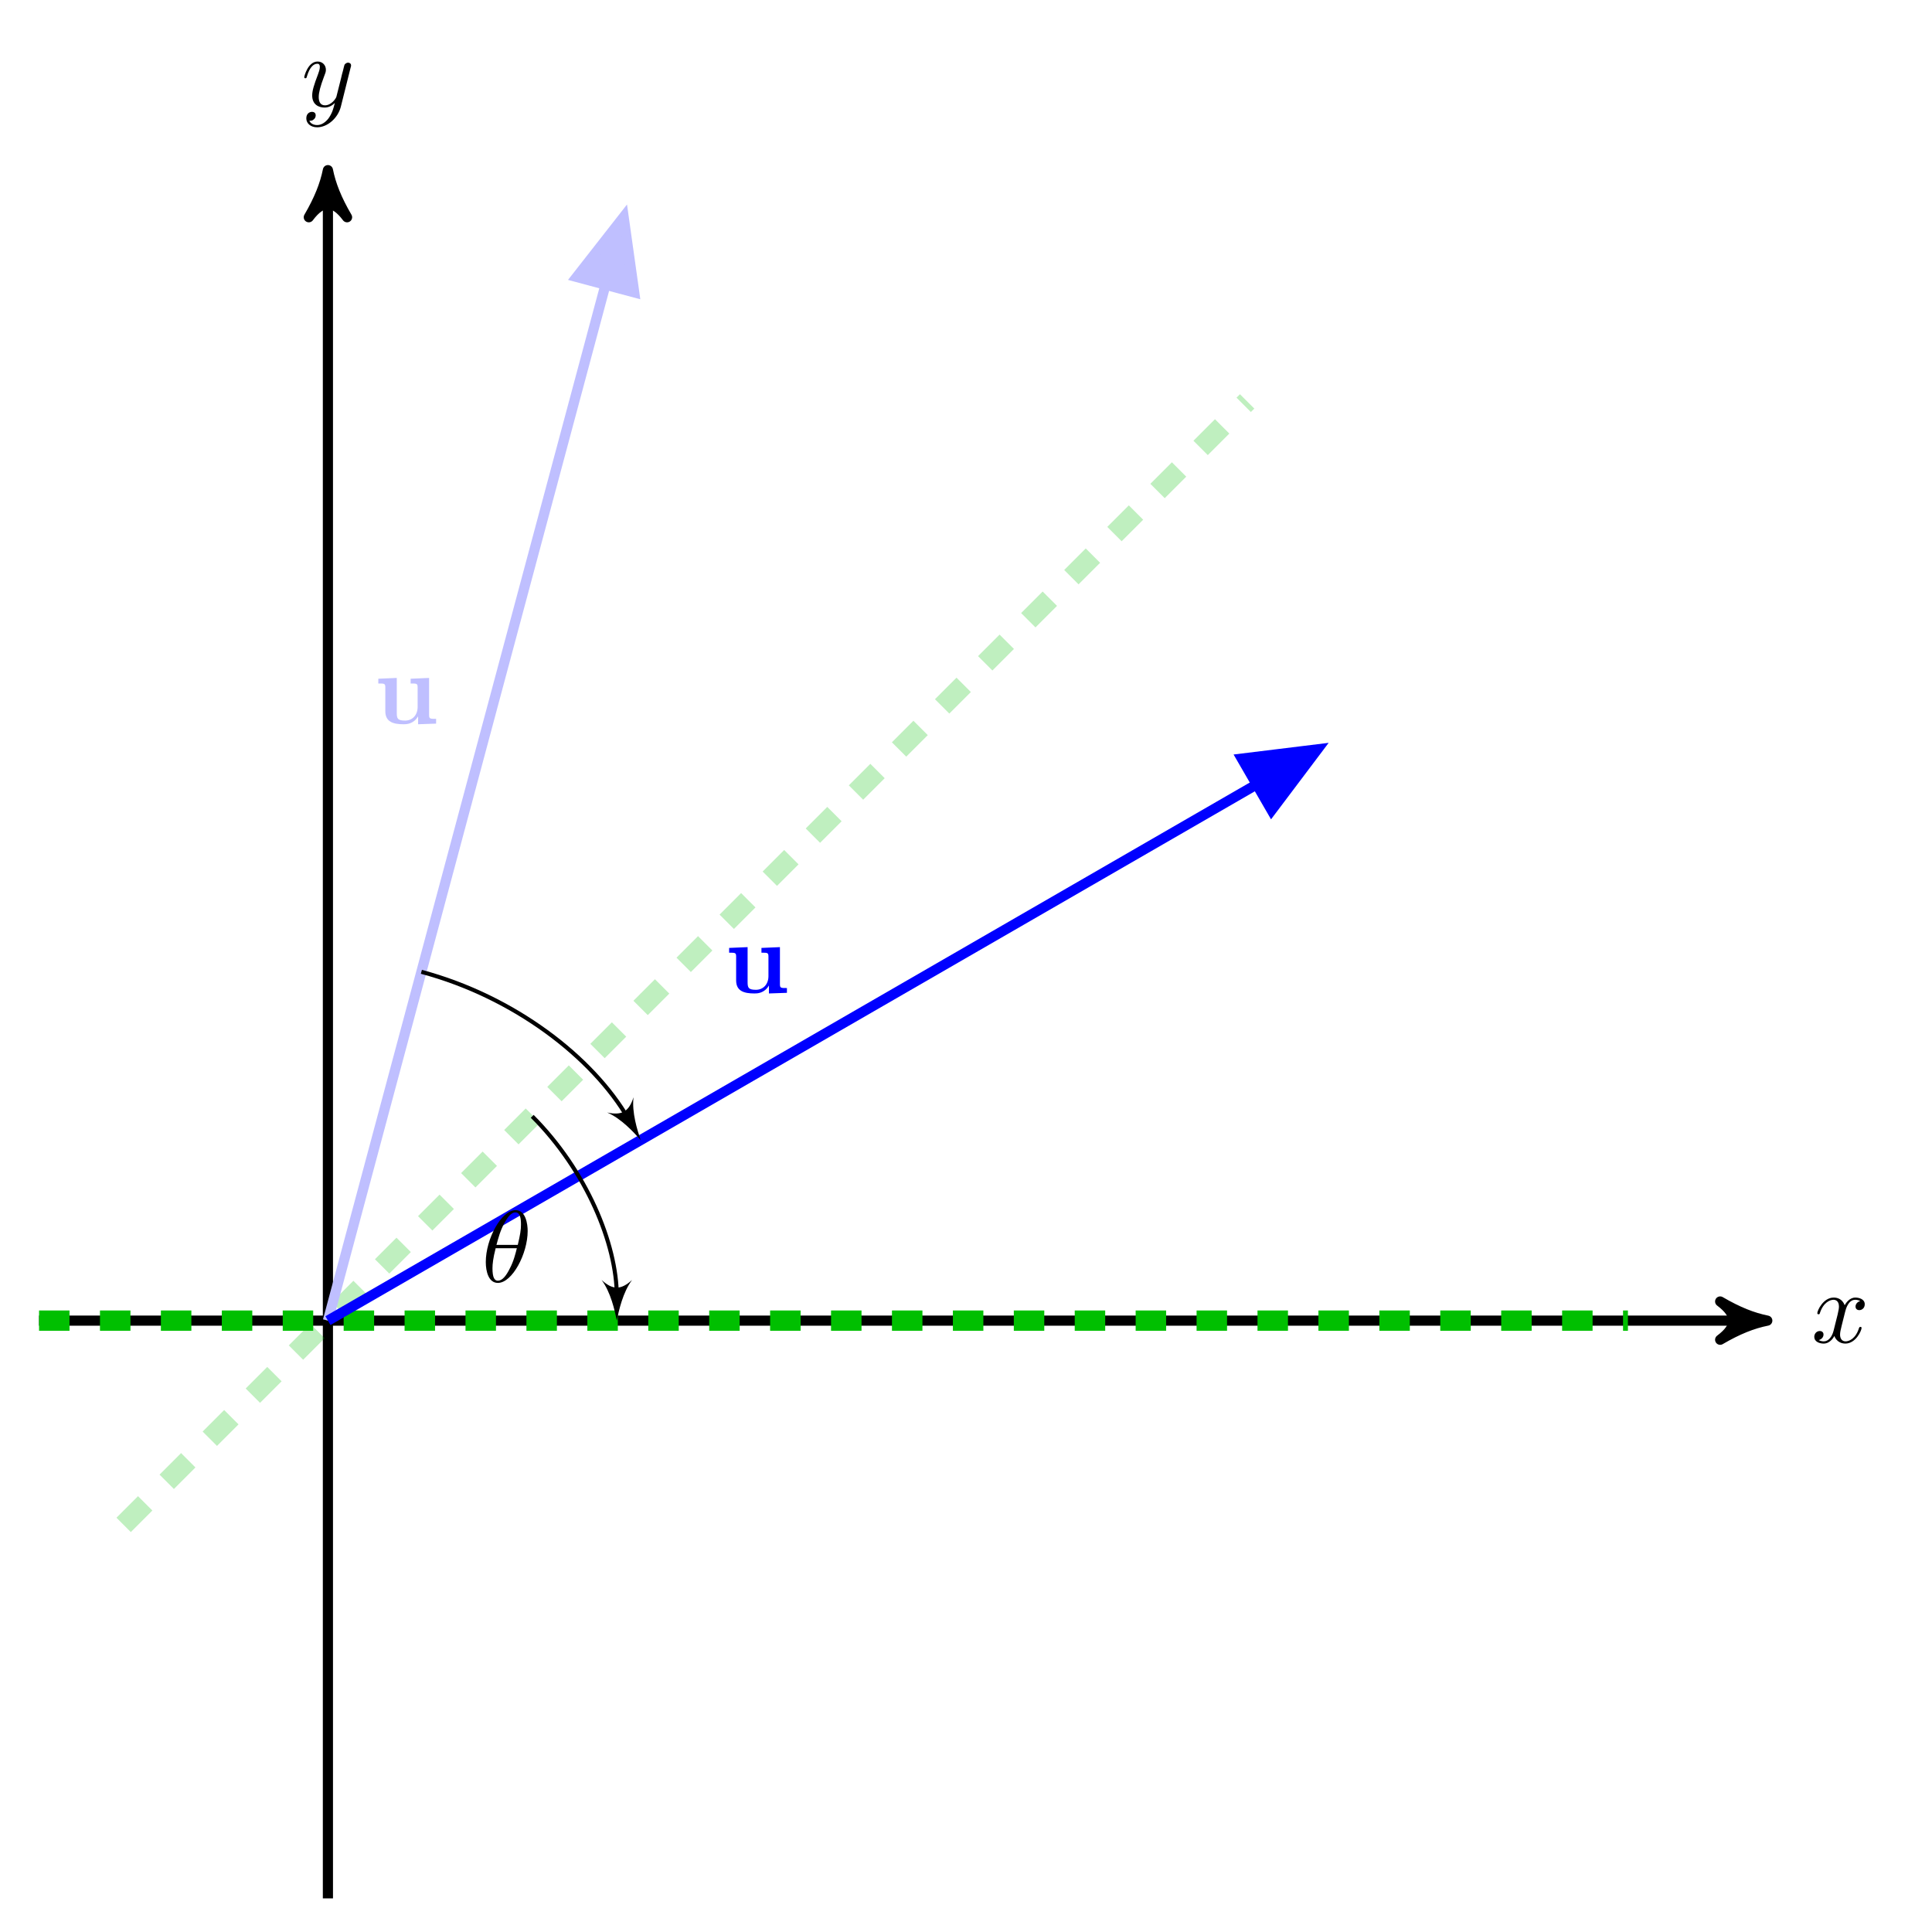 <?xml version="1.0" encoding="UTF-8"?>
<svg xmlns="http://www.w3.org/2000/svg" xmlns:xlink="http://www.w3.org/1999/xlink" width="189.576" height="189.61" viewBox="0 0 189.576 189.61">
<defs>
<g>
<g id="glyph-0-0">
<path d="M 3.328 -3.016 C 3.391 -3.266 3.625 -4.188 4.312 -4.188 C 4.359 -4.188 4.609 -4.188 4.812 -4.062 C 4.531 -4 4.344 -3.766 4.344 -3.516 C 4.344 -3.359 4.453 -3.172 4.719 -3.172 C 4.938 -3.172 5.25 -3.344 5.25 -3.75 C 5.25 -4.266 4.672 -4.406 4.328 -4.406 C 3.75 -4.406 3.406 -3.875 3.281 -3.656 C 3.031 -4.312 2.5 -4.406 2.203 -4.406 C 1.172 -4.406 0.594 -3.125 0.594 -2.875 C 0.594 -2.766 0.703 -2.766 0.719 -2.766 C 0.797 -2.766 0.828 -2.797 0.844 -2.875 C 1.188 -3.938 1.844 -4.188 2.188 -4.188 C 2.375 -4.188 2.719 -4.094 2.719 -3.516 C 2.719 -3.203 2.547 -2.547 2.188 -1.141 C 2.031 -0.531 1.672 -0.109 1.234 -0.109 C 1.172 -0.109 0.953 -0.109 0.734 -0.234 C 0.984 -0.297 1.203 -0.5 1.203 -0.781 C 1.203 -1.047 0.984 -1.125 0.844 -1.125 C 0.531 -1.125 0.297 -0.875 0.297 -0.547 C 0.297 -0.094 0.781 0.109 1.219 0.109 C 1.891 0.109 2.25 -0.594 2.266 -0.641 C 2.391 -0.281 2.75 0.109 3.344 0.109 C 4.375 0.109 4.938 -1.172 4.938 -1.422 C 4.938 -1.531 4.859 -1.531 4.828 -1.531 C 4.734 -1.531 4.719 -1.484 4.688 -1.422 C 4.359 -0.344 3.688 -0.109 3.375 -0.109 C 2.984 -0.109 2.828 -0.422 2.828 -0.766 C 2.828 -0.984 2.875 -1.203 2.984 -1.641 Z M 3.328 -3.016 "/>
</g>
<g id="glyph-0-1">
<path d="M 4.844 -3.797 C 4.891 -3.938 4.891 -3.953 4.891 -4.031 C 4.891 -4.203 4.75 -4.297 4.594 -4.297 C 4.5 -4.297 4.344 -4.234 4.25 -4.094 C 4.234 -4.031 4.141 -3.734 4.109 -3.547 C 4.031 -3.297 3.969 -3.016 3.906 -2.75 L 3.453 -0.953 C 3.422 -0.812 2.984 -0.109 2.328 -0.109 C 1.828 -0.109 1.719 -0.547 1.719 -0.922 C 1.719 -1.375 1.891 -2 2.219 -2.875 C 2.375 -3.281 2.422 -3.391 2.422 -3.594 C 2.422 -4.031 2.109 -4.406 1.609 -4.406 C 0.656 -4.406 0.297 -2.953 0.297 -2.875 C 0.297 -2.766 0.391 -2.766 0.406 -2.766 C 0.516 -2.766 0.516 -2.797 0.562 -2.953 C 0.844 -3.891 1.234 -4.188 1.578 -4.188 C 1.656 -4.188 1.828 -4.188 1.828 -3.875 C 1.828 -3.625 1.719 -3.359 1.656 -3.172 C 1.25 -2.109 1.078 -1.547 1.078 -1.078 C 1.078 -0.188 1.703 0.109 2.297 0.109 C 2.688 0.109 3.016 -0.062 3.297 -0.344 C 3.172 0.172 3.047 0.672 2.656 1.203 C 2.391 1.531 2.016 1.828 1.562 1.828 C 1.422 1.828 0.969 1.797 0.797 1.406 C 0.953 1.406 1.094 1.406 1.219 1.281 C 1.328 1.203 1.422 1.062 1.422 0.875 C 1.422 0.562 1.156 0.531 1.062 0.531 C 0.828 0.531 0.5 0.688 0.5 1.172 C 0.5 1.672 0.938 2.047 1.562 2.047 C 2.578 2.047 3.609 1.141 3.891 0.016 Z M 4.844 -3.797 "/>
</g>
<g id="glyph-0-2">
<path d="M 4.531 -4.984 C 4.531 -5.641 4.359 -7.031 3.344 -7.031 C 1.953 -7.031 0.422 -4.219 0.422 -1.938 C 0.422 -1 0.703 0.109 1.609 0.109 C 3.016 0.109 4.531 -2.75 4.531 -4.984 Z M 1.469 -3.625 C 1.641 -4.25 1.844 -5.047 2.25 -5.766 C 2.516 -6.25 2.875 -6.812 3.328 -6.812 C 3.812 -6.812 3.875 -6.172 3.875 -5.609 C 3.875 -5.109 3.797 -4.609 3.562 -3.625 Z M 3.469 -3.297 C 3.359 -2.844 3.156 -2 2.766 -1.281 C 2.422 -0.594 2.047 -0.109 1.609 -0.109 C 1.281 -0.109 1.078 -0.406 1.078 -1.328 C 1.078 -1.75 1.141 -2.328 1.391 -3.297 Z M 3.469 -3.297 "/>
</g>
<g id="glyph-1-0">
<path d="M 4.359 -0.719 L 4.359 0.062 L 6.125 0 L 6.125 -0.469 C 5.516 -0.469 5.438 -0.469 5.438 -0.859 L 5.438 -4.484 L 3.625 -4.406 L 3.625 -3.938 C 4.234 -3.938 4.312 -3.938 4.312 -3.547 L 4.312 -1.641 C 4.312 -0.828 3.797 -0.297 3.078 -0.297 C 2.297 -0.297 2.266 -0.547 2.266 -1.094 L 2.266 -4.484 L 0.453 -4.406 L 0.453 -3.938 C 1.062 -3.938 1.141 -3.938 1.141 -3.547 L 1.141 -1.219 C 1.141 -0.156 1.938 0.062 2.938 0.062 C 3.188 0.062 3.906 0.062 4.359 -0.719 Z M 4.359 -0.719 "/>
</g>
</g>
</defs>
<path fill="none" stroke-width="0.996" stroke-linecap="butt" stroke-linejoin="miter" stroke="rgb(0%, 0%, 0%)" stroke-opacity="1" stroke-miterlimit="10" d="M -28.345 -0.002 L 140.081 -0.002 " transform="matrix(1, 0, 0, -1, 32.177, 129.584)"/>
<path fill-rule="nonzero" fill="rgb(0%, 0%, 0%)" fill-opacity="1" stroke-width="0.996" stroke-linecap="butt" stroke-linejoin="round" stroke="rgb(0%, 0%, 0%)" stroke-opacity="1" stroke-miterlimit="10" d="M 1.157 -0.002 C -0.288 0.287 -1.734 0.865 -3.468 1.877 C -1.734 0.576 -1.734 -0.576 -3.468 -1.877 C -1.734 -0.865 -0.288 -0.287 1.157 -0.002 Z M 1.157 -0.002 " transform="matrix(1, 0, 0, -1, 172.257, 129.584)"/>
<g fill="rgb(0%, 0%, 0%)" fill-opacity="1">
<use xlink:href="#glyph-0-0" x="177.727" y="131.729"/>
</g>
<path fill="none" stroke-width="0.996" stroke-linecap="butt" stroke-linejoin="miter" stroke="rgb(0%, 0%, 0%)" stroke-opacity="1" stroke-miterlimit="10" d="M -0.001 -56.693 L -0.001 111.732 " transform="matrix(1, 0, 0, -1, 32.177, 129.584)"/>
<path fill-rule="nonzero" fill="rgb(0%, 0%, 0%)" fill-opacity="1" stroke-width="0.996" stroke-linecap="butt" stroke-linejoin="round" stroke="rgb(0%, 0%, 0%)" stroke-opacity="1" stroke-miterlimit="10" d="M 1.155 0.001 C -0.29 0.29 -1.735 0.868 -3.466 1.876 C -1.735 0.579 -1.735 -0.577 -3.466 -1.878 C -1.735 -0.866 -0.29 -0.288 1.155 0.001 Z M 1.155 0.001 " transform="matrix(0, -1, -1, 0, 32.177, 17.851)"/>
<g fill="rgb(0%, 0%, 0%)" fill-opacity="1">
<use xlink:href="#glyph-0-1" x="29.556" y="10.444"/>
</g>
<path fill="none" stroke-width="1.993" stroke-linecap="butt" stroke-linejoin="miter" stroke="rgb(0%, 75%, 0%)" stroke-opacity="0.25" stroke-dasharray="2.989 2.989" stroke-miterlimit="10" d="M -20.044 -20.045 L 90.198 90.197 " transform="matrix(1, 0, 0, -1, 32.177, 129.584)"/>
<path fill="none" stroke-width="1.993" stroke-linecap="butt" stroke-linejoin="miter" stroke="rgb(0%, 75%, 0%)" stroke-opacity="1" stroke-dasharray="2.989 2.989" stroke-miterlimit="10" d="M -28.345 -0.002 L 127.561 -0.002 " transform="matrix(1, 0, 0, -1, 32.177, 129.584)"/>
<path fill="none" stroke-width="0.996" stroke-linecap="butt" stroke-linejoin="miter" stroke="rgb(75%, 75%, 100%)" stroke-opacity="1" stroke-miterlimit="10" d="M -0.001 -0.002 L 28.921 107.932 " transform="matrix(1, 0, 0, -1, 32.177, 129.584)"/>
<path fill-rule="nonzero" fill="rgb(75%, 75%, 100%)" fill-opacity="1" stroke-width="0.996" stroke-linecap="butt" stroke-linejoin="miter" stroke="rgb(75%, 75%, 100%)" stroke-opacity="1" stroke-miterlimit="10" d="M -6.504 2.92 L 0.373 -0.002 L -6.504 -2.92 Z M -6.504 2.92 " transform="matrix(0.259, -0.966, -0.966, -0.259, 61.097, 21.653)"/>
<g fill="rgb(75%, 75%, 100%)" fill-opacity="1">
<use xlink:href="#glyph-1-0" x="36.668" y="71.005"/>
</g>
<path fill="none" stroke-width="0.996" stroke-linecap="butt" stroke-linejoin="miter" stroke="rgb(0%, 0%, 100%)" stroke-opacity="1" stroke-miterlimit="10" d="M -0.001 -0.002 L 96.768 55.869 " transform="matrix(1, 0, 0, -1, 32.177, 129.584)"/>
<path fill-rule="nonzero" fill="rgb(0%, 0%, 100%)" fill-opacity="1" stroke-width="0.996" stroke-linecap="butt" stroke-linejoin="miter" stroke="rgb(0%, 0%, 100%)" stroke-opacity="1" stroke-miterlimit="10" d="M -6.505 2.921 L 0.374 0 L -6.504 -2.921 Z M -6.505 2.921 " transform="matrix(0.866, -0.5, -0.5, -0.866, 128.946, 73.715)"/>
<g fill="rgb(0%, 0%, 100%)" fill-opacity="1">
<use xlink:href="#glyph-1-0" x="71.092" y="97.42"/>
</g>
<path fill="none" stroke-width="0.399" stroke-linecap="butt" stroke-linejoin="miter" stroke="rgb(0%, 0%, 0%)" stroke-opacity="1" stroke-miterlimit="10" d="M 20.046 20.045 C 25.358 14.729 28.346 7.518 28.346 2.393 " transform="matrix(1, 0, 0, -1, 32.177, 129.584)"/>
<path fill-rule="nonzero" fill="rgb(0%, 0%, 0%)" fill-opacity="1" d="M 60.523 129.586 C 60.723 128.586 61.121 126.793 62.02 125.598 C 60.922 126.594 60.125 126.594 59.031 125.598 C 59.926 126.793 60.324 128.586 60.523 129.586 Z M 60.523 129.586 "/>
<path fill="none" stroke-width="0.399" stroke-linecap="butt" stroke-linejoin="miter" stroke="rgb(0%, 0%, 0%)" stroke-opacity="1" stroke-miterlimit="10" d="M 9.171 34.225 C 18.245 31.795 25.987 25.854 29.491 19.787 " transform="matrix(1, 0, 0, -1, 32.177, 129.584)"/>
<path fill-rule="nonzero" fill="rgb(0%, 0%, 0%)" fill-opacity="1" d="M 62.863 111.867 C 62.539 110.906 61.984 109.152 62.164 107.668 C 61.715 109.078 61.023 109.48 59.578 109.164 C 60.949 109.75 62.191 111.105 62.863 111.867 Z M 62.863 111.867 "/>
<g fill="rgb(0%, 0%, 0%)" fill-opacity="1">
<use xlink:href="#glyph-0-2" x="47.246" y="125.776"/>
</g>
</svg>
